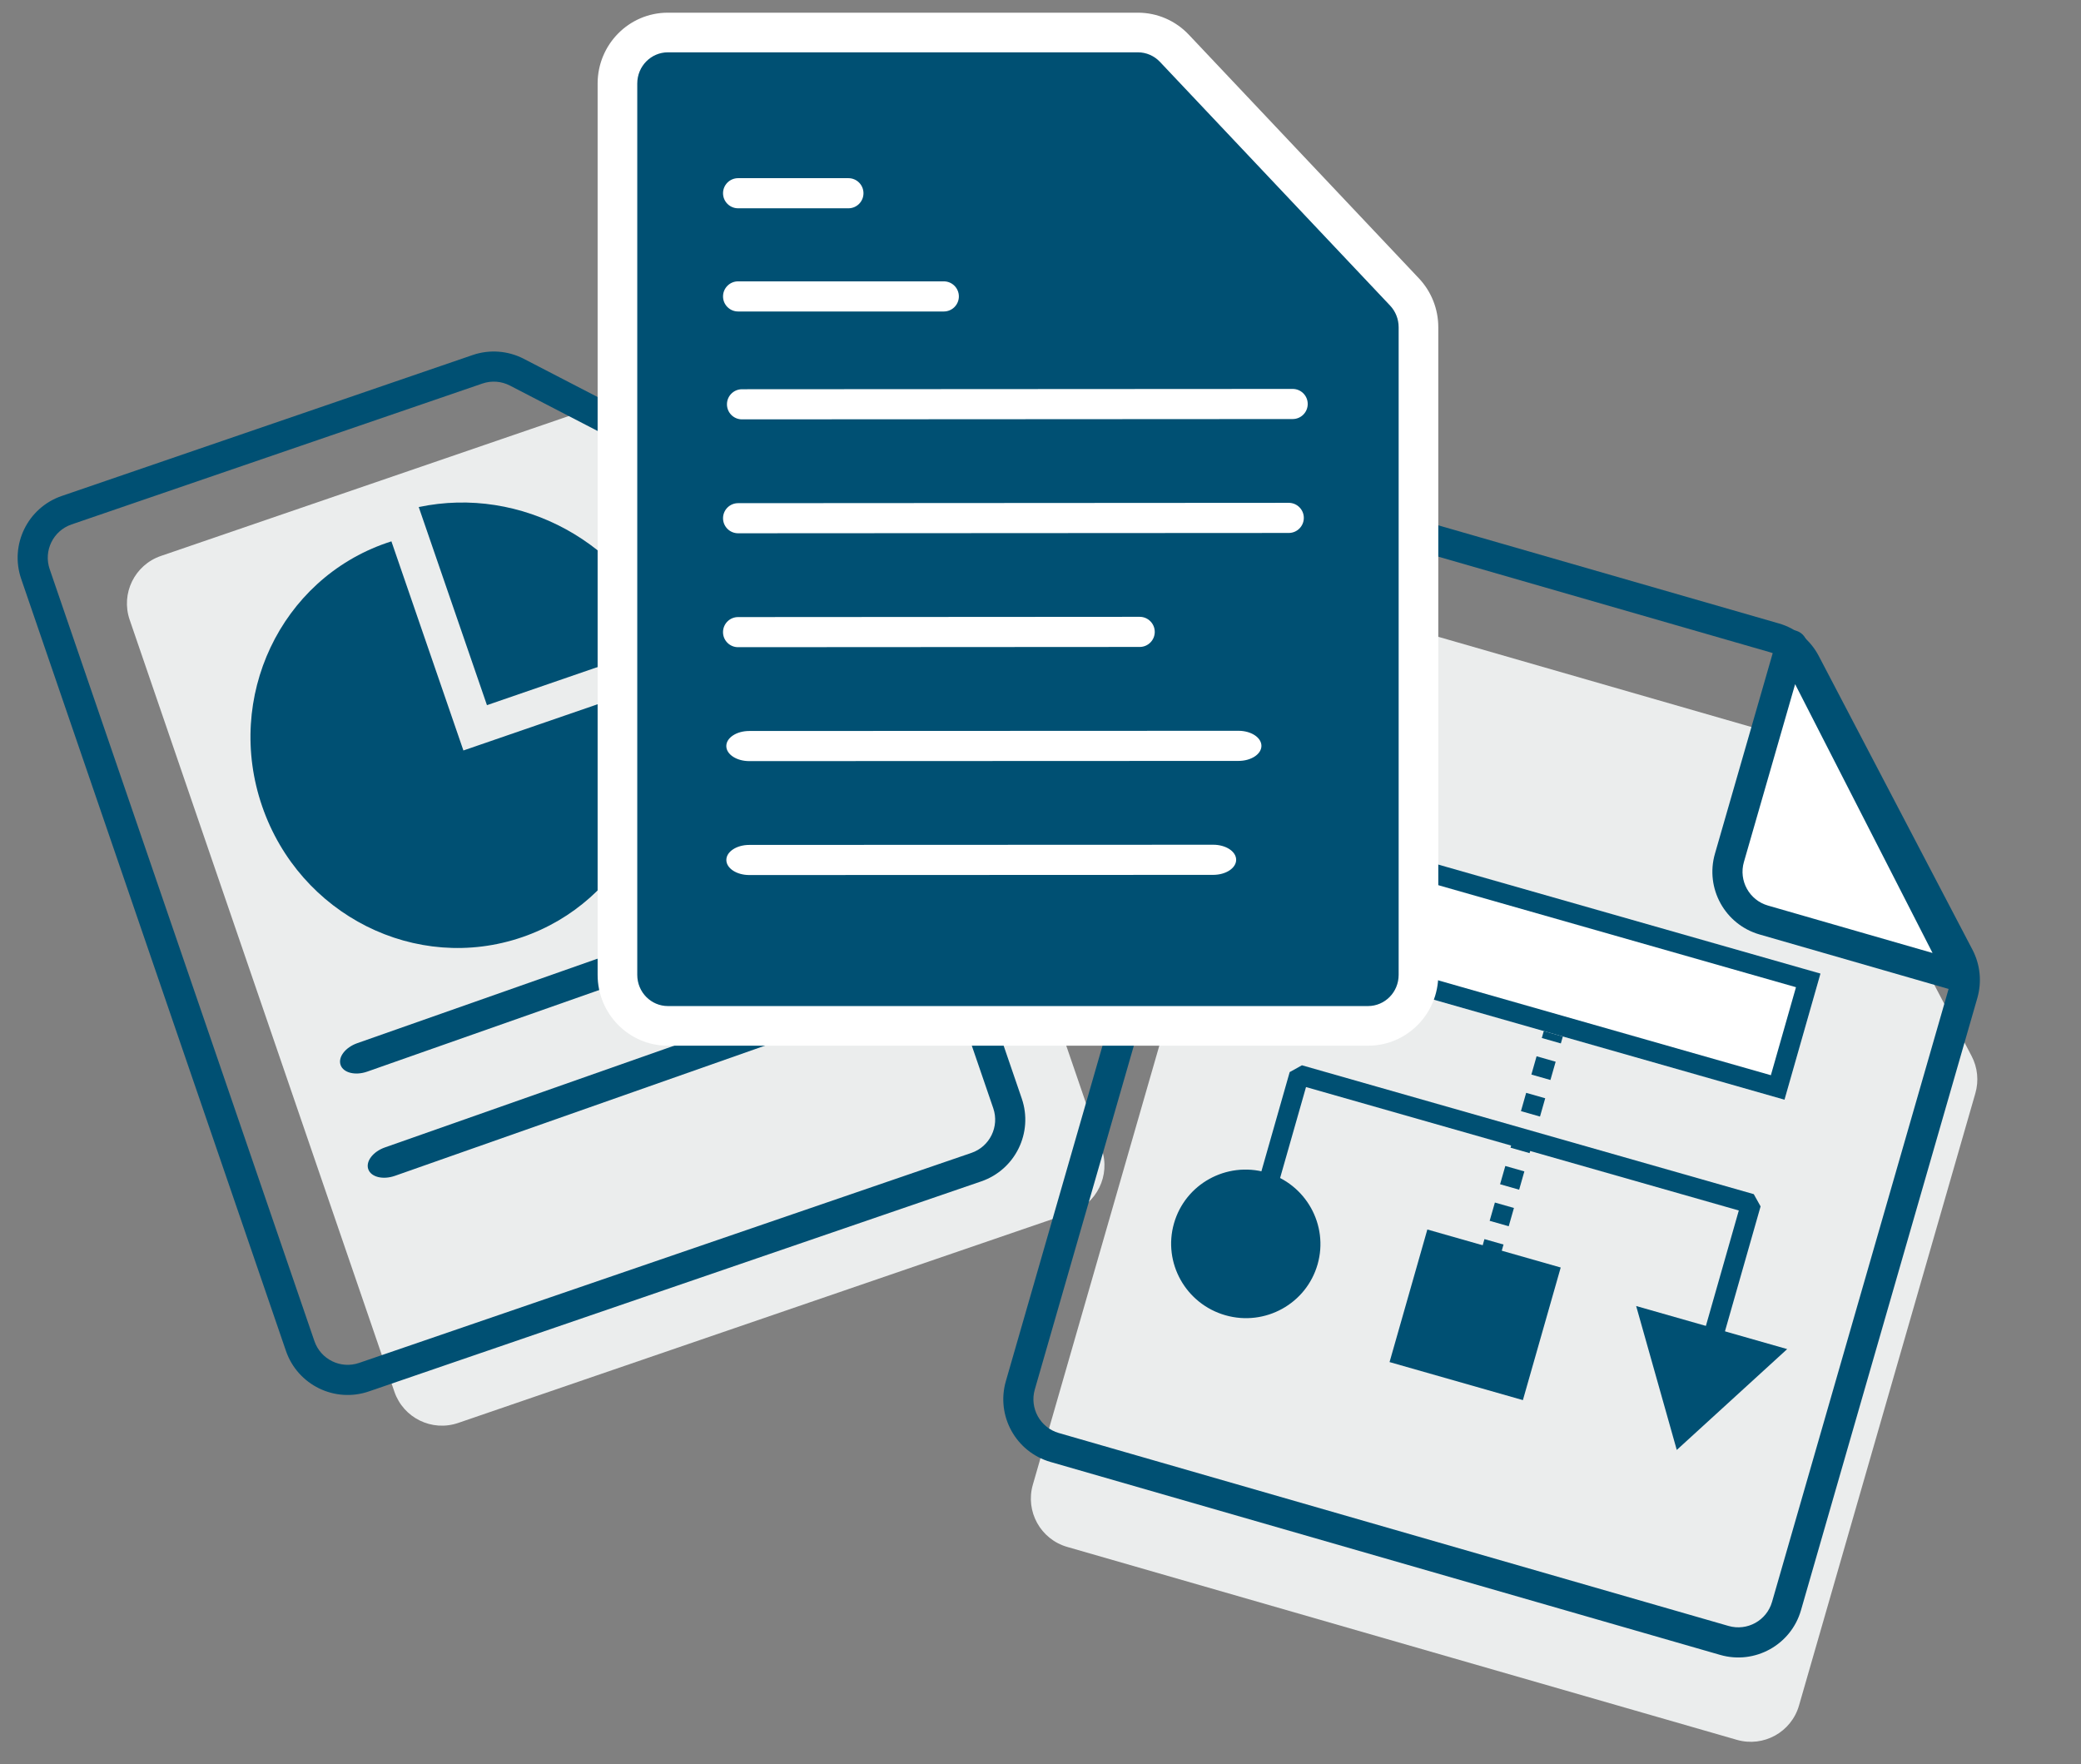 <svg width="105" height="89" viewBox="0 0 105 89" fill="none" xmlns="http://www.w3.org/2000/svg">
<rect x="0" y="0" width="105" height="89" fill="#808080" stroke="none"/>
<path d="M64.359 32.399L52.113 74.909C51.726 76.254 52.502 77.658 53.846 78.045L73.212 83.624L87.637 87.779C88.981 88.167 90.385 87.391 90.772 86.046L99.67 55.158C99.851 54.531 99.783 53.859 99.481 53.282L91.723 38.461C91.402 37.848 90.845 37.393 90.18 37.201L67.495 30.666C66.151 30.279 64.747 31.055 64.359 32.399Z" fill="#EBEDED"/>
<path d="M6.542 31.268L19.9 70.216C20.354 71.54 21.795 72.245 23.118 71.791L40.848 65.71L54.016 61.194C55.339 60.74 56.044 59.299 55.59 57.976L45.881 29.668C45.67 29.051 45.229 28.54 44.65 28.24L30.833 21.087C30.219 20.769 29.501 20.716 28.847 20.94L8.116 28.05C6.793 28.504 6.088 29.945 6.542 31.268Z" fill="#EBEDED"/>
<path fill-rule="evenodd" clip-rule="evenodd" d="M26.428 18.103C25.629 17.69 24.696 17.621 23.846 17.913L3.115 25.023C1.395 25.613 0.479 27.486 1.069 29.206L14.427 68.154C15.017 69.875 16.89 70.791 18.61 70.201L49.508 59.604C51.228 59.014 52.144 57.141 51.554 55.421L41.846 27.113C41.571 26.311 40.997 25.646 40.245 25.256L26.428 18.103ZM24.339 19.351C24.797 19.193 25.299 19.23 25.729 19.453L39.546 26.606C39.951 26.816 40.26 27.174 40.408 27.606L50.117 55.914C50.434 56.84 49.941 57.849 49.015 58.166L18.117 68.763C17.191 69.081 16.182 68.588 15.864 67.661L2.506 28.713C2.189 27.787 2.682 26.778 3.608 26.46L24.339 19.351Z" fill="#005073"/>
<path fill-rule="evenodd" clip-rule="evenodd" d="M91.766 33.092C91.349 32.296 90.624 31.704 89.76 31.455L67.074 24.92C65.327 24.416 63.502 25.425 62.998 27.173L50.752 69.683C50.248 71.431 51.257 73.256 53.005 73.759L86.795 83.494C88.543 83.997 90.368 82.989 90.871 81.241L99.77 50.352C100.004 49.538 99.916 48.664 99.523 47.914L91.766 33.092ZM89.339 32.916C89.804 33.05 90.194 33.368 90.419 33.797L98.176 48.618C98.388 49.023 98.436 49.493 98.309 49.931L89.411 80.82C89.14 81.761 88.157 82.304 87.216 82.033L53.425 72.299C52.484 72.028 51.941 71.045 52.212 70.104L64.459 27.593C64.73 26.652 65.713 26.109 66.653 26.38L89.339 32.916Z" fill="#005073"/>
<path d="M87.26 43.282L90.341 32.585C90.354 32.541 90.414 32.535 90.435 32.576L98.931 49.192C98.951 49.231 98.915 49.276 98.872 49.264L88.993 46.418C87.648 46.03 86.872 44.627 87.26 43.282Z" fill="white"/>
<path fill-rule="evenodd" clip-rule="evenodd" d="M91.112 32.23C90.778 31.575 89.815 31.668 89.612 32.374L86.53 43.071C86.027 44.819 87.035 46.644 88.783 47.147L98.662 49.993C99.344 50.19 99.932 49.477 99.609 48.846L98.932 49.191L99.609 48.846L91.112 32.23ZM90.576 34.518L97.51 48.08L89.204 45.687C88.263 45.416 87.72 44.433 87.991 43.492L90.576 34.518ZM89.76 32.922L89.759 32.921L89.759 32.921C89.759 32.922 89.759 32.922 89.76 32.922Z" fill="#005073"/>
<path fill-rule="evenodd" clip-rule="evenodd" d="M17.186 53.733C17.325 54.128 17.928 54.277 18.531 54.065L40.611 46.298C41.215 46.086 41.591 45.593 41.452 45.197C41.312 44.801 40.71 44.652 40.106 44.865L18.026 52.631C17.422 52.844 17.046 53.337 17.186 53.733Z" fill="#005073"/>
<path fill-rule="evenodd" clip-rule="evenodd" d="M18.582 58.991C18.722 59.387 19.324 59.535 19.928 59.323L42.008 51.556C42.611 51.344 42.988 50.851 42.848 50.455C42.709 50.059 42.106 49.911 41.503 50.123L19.423 57.89C18.819 58.102 18.443 58.595 18.582 58.991Z" fill="#005073"/>
<path fill-rule="evenodd" clip-rule="evenodd" d="M33.624 32.459C31.605 27.365 26.289 24.494 21.128 25.582L24.57 35.577L33.624 32.459Z" fill="#005073"/>
<path fill-rule="evenodd" clip-rule="evenodd" d="M32.833 34.609C34.319 39.922 31.519 45.502 26.358 47.279C20.997 49.125 15.118 46.17 13.227 40.678C11.336 35.186 14.149 29.237 19.51 27.391C19.589 27.364 19.669 27.337 19.749 27.312L23.382 37.863L32.833 34.609Z" fill="#005073"/>
<path fill-rule="evenodd" clip-rule="evenodd" d="M78.846 48.679L78.978 48.218L79.939 48.492L79.808 48.953L78.846 48.679ZM78.32 50.524L78.583 49.601L79.545 49.876L79.282 50.798L78.32 50.524ZM77.794 52.369L78.057 51.446L79.019 51.721L78.755 52.643L77.794 52.369ZM77.268 54.214L77.531 53.291L78.493 53.566L78.229 54.488L77.268 54.214ZM76.742 56.059L77.005 55.136L77.966 55.41L77.703 56.333L76.742 56.059ZM76.216 57.904L76.479 56.981L77.44 57.255L77.177 58.178L76.216 57.904ZM75.689 59.748L75.953 58.826L76.914 59.1L76.651 60.023L75.689 59.748ZM75.163 61.593L75.427 60.671L76.388 60.945L76.125 61.867L75.163 61.593ZM74.637 63.438L74.9 62.516L75.862 62.79L75.599 63.712L74.637 63.438ZM74.111 65.283L74.374 64.361L75.336 64.635L75.073 65.557L74.111 65.283ZM73.717 66.667L73.848 66.206L74.81 66.48L74.678 66.941L73.717 66.667Z" fill="#005073"/>
<path d="M68.637 42.498L91.855 49.119L90.04 55.483L66.822 48.863L68.637 42.498Z" fill="white"/>
<path fill-rule="evenodd" clip-rule="evenodd" d="M90.619 49.807L69.324 43.734L68.058 48.175L89.352 54.247L90.619 49.807ZM68.637 42.498L66.822 48.863L90.04 55.483L91.855 49.119L68.637 42.498Z" fill="#005073"/>
<path fill-rule="evenodd" clip-rule="evenodd" d="M65.073 54.09L65.691 53.746L88.489 60.248L88.833 60.865L85.977 70.881C85.901 71.146 85.624 71.3 85.359 71.224C85.093 71.149 84.939 70.872 85.015 70.606L87.734 61.072L65.897 54.845L63.129 64.555C63.053 64.821 62.776 64.975 62.511 64.899C62.245 64.823 62.091 64.547 62.167 64.281L65.073 54.09Z" fill="#005073"/>
<path d="M72.019 62.031L78.748 63.949L76.84 70.639L70.112 68.72L72.019 62.031Z" fill="#005073"/>
<path d="M66.481 63.789C65.913 65.779 63.831 66.929 61.83 66.358C59.83 65.787 58.667 63.712 59.235 61.723C59.802 59.734 61.884 58.584 63.885 59.154C65.886 59.725 67.048 61.8 66.481 63.789Z" fill="#005073"/>
<path d="M84.604 73.153L90.175 68.065L82.555 65.892L84.604 73.153Z" fill="#005073"/>
<path d="M31.154 4.215V49.183C31.154 50.605 32.293 51.758 33.698 51.758H53.946H69.026C70.432 51.758 71.571 50.605 71.571 49.183V16.509C71.571 15.846 71.319 15.209 70.866 14.73L59.256 2.436C58.776 1.928 58.111 1.64 57.416 1.64H33.698C32.293 1.64 31.154 2.793 31.154 4.215Z" fill="#005073"/>
<path fill-rule="evenodd" clip-rule="evenodd" d="M59.983 1.75C59.315 1.042 58.388 0.64 57.416 0.64H33.698C31.73 0.64 30.154 2.252 30.154 4.215V49.183C30.154 51.147 31.73 52.758 33.698 52.758H69.026C70.995 52.758 72.571 51.147 72.571 49.183V16.509C72.571 15.592 72.222 14.709 71.593 14.043L59.983 1.75ZM57.416 2.64C57.834 2.64 58.236 2.813 58.529 3.123L70.139 15.417C70.415 15.709 70.571 16.1 70.571 16.509V49.183C70.571 50.064 69.869 50.758 69.026 50.758H33.698C32.856 50.758 32.154 50.064 32.154 49.183V4.215C32.154 3.334 32.856 2.64 33.698 2.64H57.416Z" fill="white"/>
<path fill-rule="evenodd" clip-rule="evenodd" d="M36.482 9.749C36.482 10.169 36.823 10.509 37.242 10.509H42.808C43.228 10.509 43.568 10.169 43.568 9.749C43.568 9.329 43.228 8.989 42.808 8.989H37.242C36.823 8.989 36.482 9.329 36.482 9.749Z" fill="white"/>
<path fill-rule="evenodd" clip-rule="evenodd" d="M36.482 14.955C36.482 15.375 36.823 15.715 37.242 15.715H47.621C48.041 15.715 48.381 15.375 48.381 14.955C48.381 14.536 48.041 14.195 47.621 14.195H37.242C36.823 14.195 36.482 14.536 36.482 14.955Z" fill="white"/>
<path fill-rule="evenodd" clip-rule="evenodd" d="M36.68 20.399C36.68 20.819 37.02 21.159 37.44 21.158L65.224 21.142C65.644 21.141 65.984 20.801 65.983 20.381C65.983 19.962 65.643 19.622 65.223 19.622L37.439 19.638C37.019 19.639 36.679 19.979 36.68 20.399Z" fill="white"/>
<path fill-rule="evenodd" clip-rule="evenodd" d="M36.481 31.893C36.481 32.313 36.822 32.653 37.241 32.652L57.505 32.64C57.925 32.64 58.265 32.3 58.265 31.88C58.264 31.46 57.924 31.12 57.504 31.12L37.24 31.133C36.821 31.133 36.481 31.473 36.481 31.893Z" fill="white"/>
<path fill-rule="evenodd" clip-rule="evenodd" d="M36.482 26.146C36.483 26.566 36.823 26.906 37.243 26.905L65.027 26.889C65.446 26.888 65.786 26.548 65.786 26.128C65.786 25.709 65.445 25.369 65.026 25.369L37.242 25.386C36.822 25.386 36.482 25.726 36.482 26.146Z" fill="white"/>
<path fill-rule="evenodd" clip-rule="evenodd" d="M36.647 37.64C36.647 38.06 37.166 38.4 37.806 38.4L62.489 38.39C63.129 38.39 63.647 38.049 63.647 37.63C63.647 37.21 63.127 36.87 62.488 36.87L37.805 36.88C37.165 36.88 36.646 37.221 36.647 37.64Z" fill="white"/>
<path fill-rule="evenodd" clip-rule="evenodd" d="M36.649 43.388C36.649 43.808 37.168 44.148 37.808 44.148L61.214 44.139C61.854 44.138 62.373 43.798 62.372 43.378C62.372 42.959 61.853 42.618 61.213 42.619L37.807 42.628C37.167 42.628 36.648 42.969 36.649 43.388Z" fill="white"/>
</svg>
